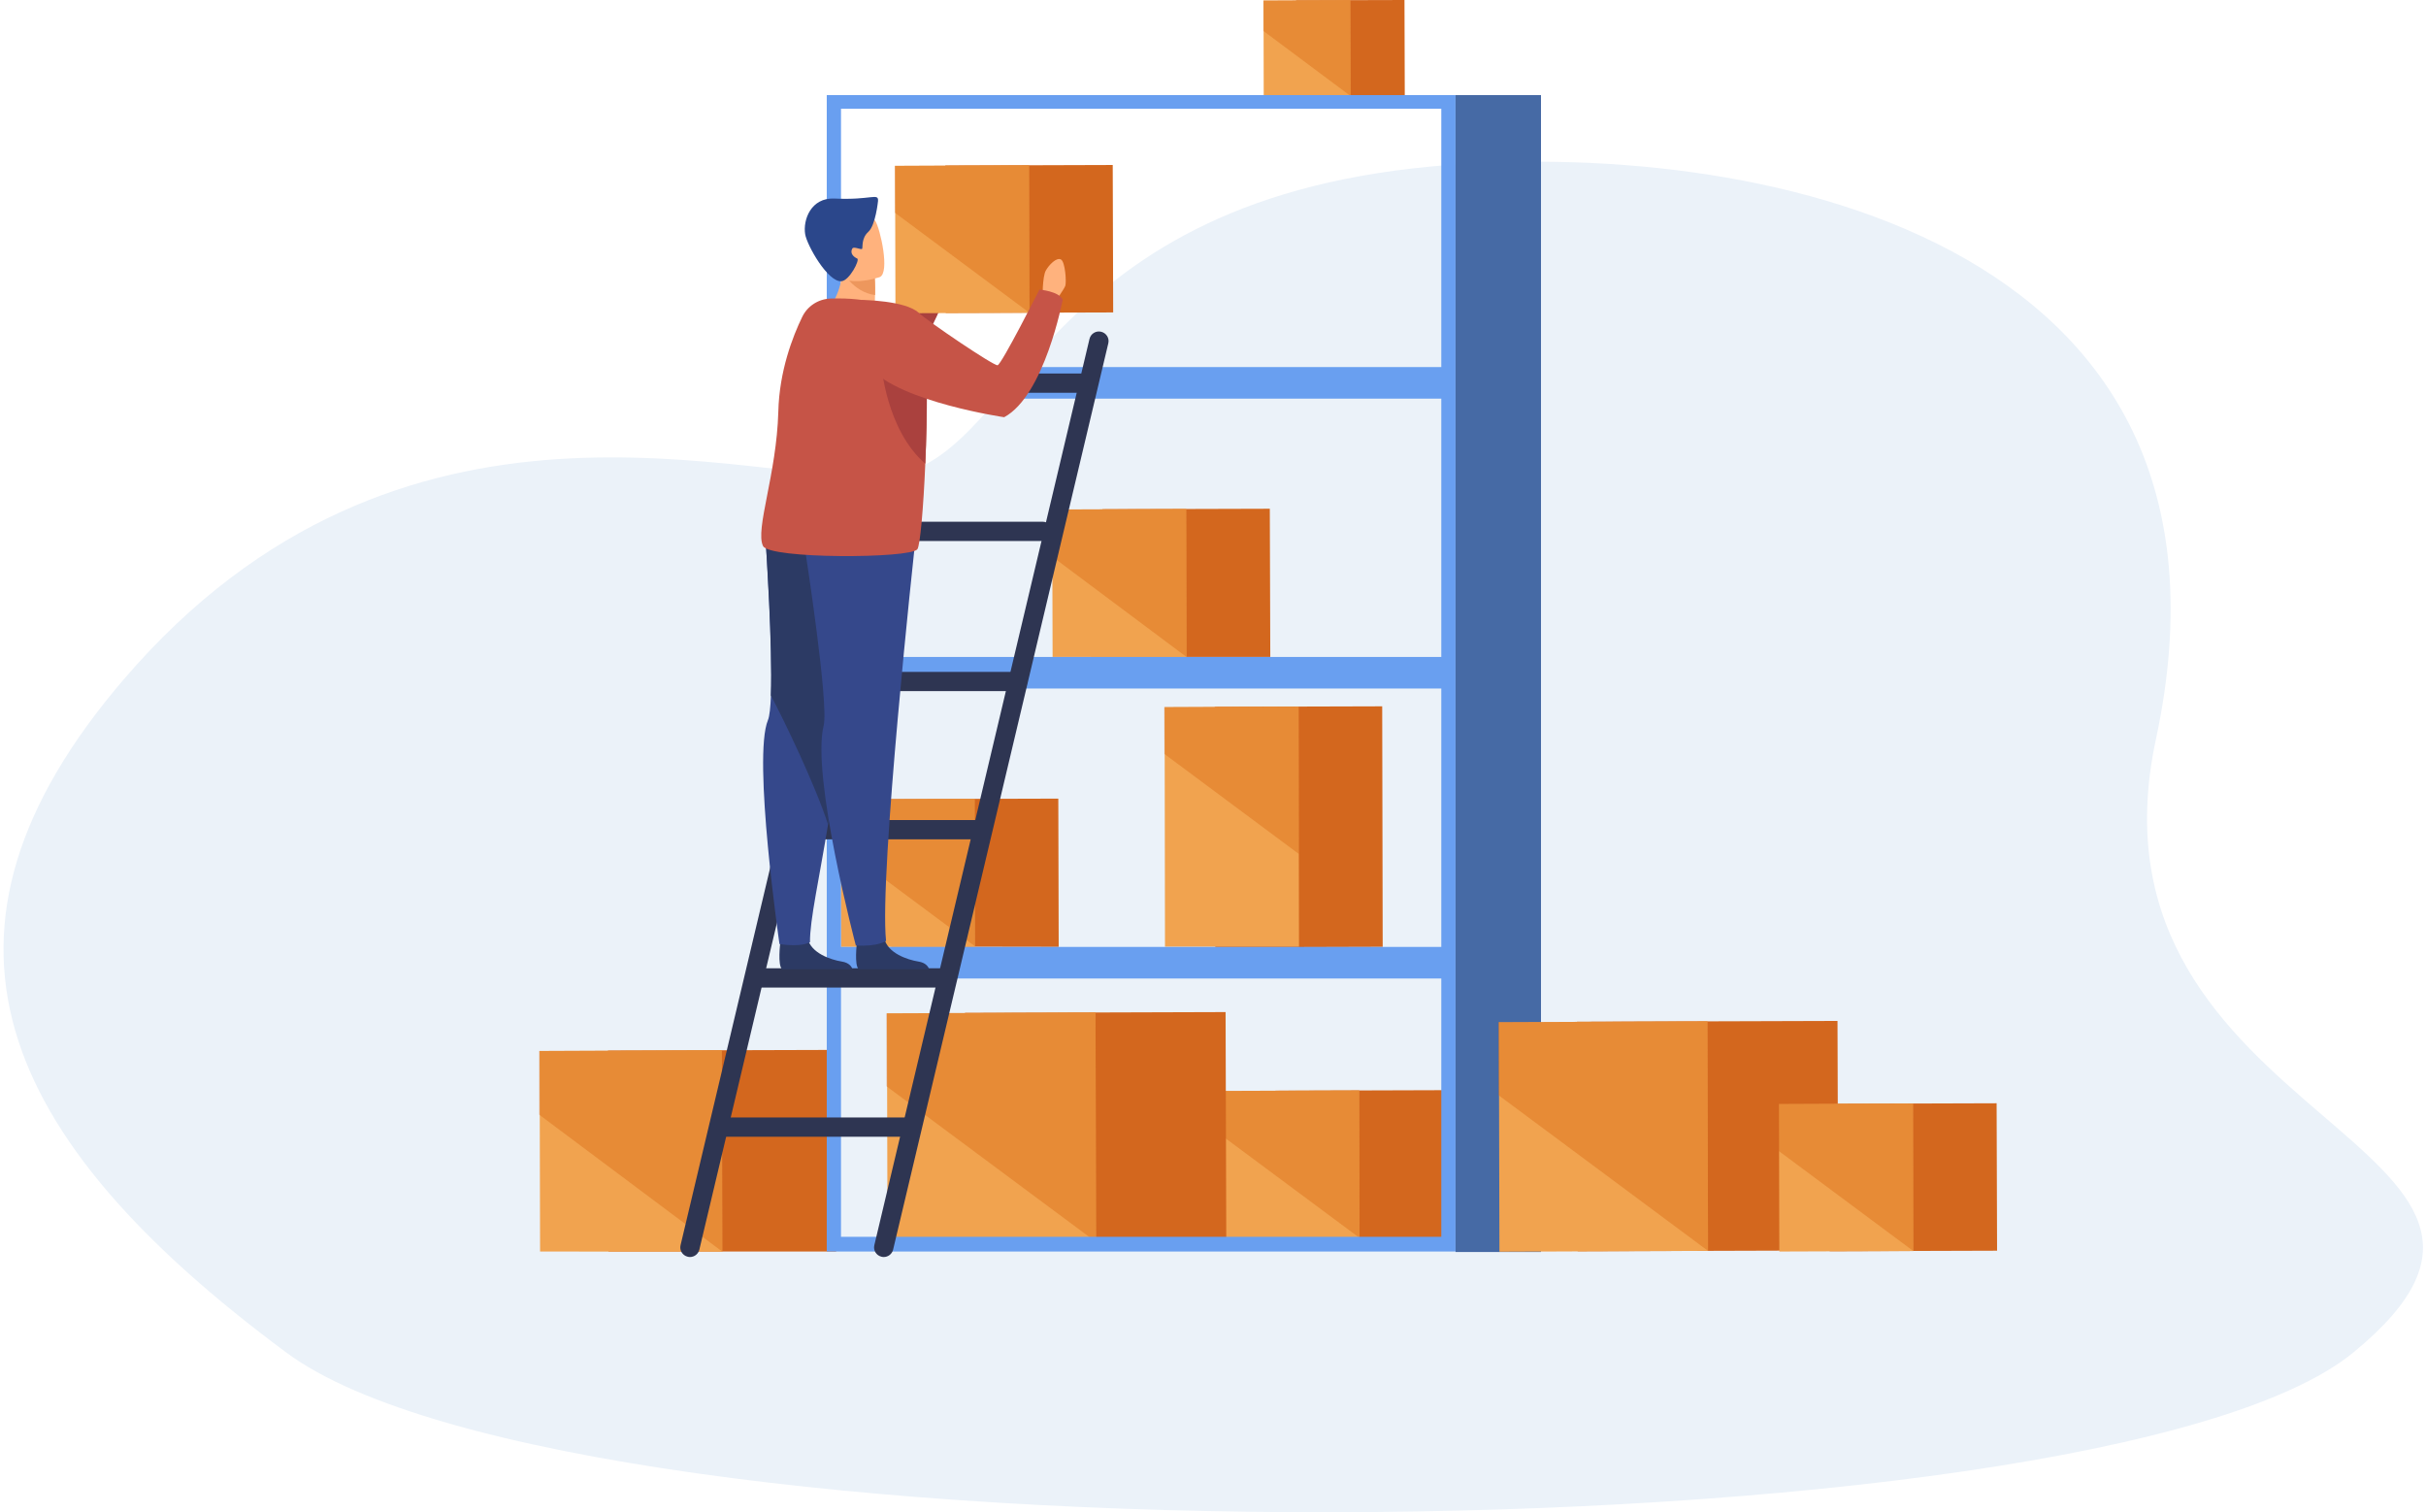 <svg width="369" height="230" viewBox="0 0 369 230" fill="none" xmlns="http://www.w3.org/2000/svg">
<path d="M43.577 205.728C-0.755 172.866 -14.001 141.629 18.808 103.343C61.116 53.98 113.904 73.644 134.424 72.44C154.945 71.237 156.551 30.966 217.858 25.305C265.254 20.93 344.513 35.081 327.914 112.467C315.287 171.312 396.842 173.868 357.915 205.728C318.988 237.588 87.908 238.59 43.577 205.728Z" fill="#EBF2F9"/>
<path d="M197.135 0.044L213.625 0L213.669 14.608H197.179L197.135 0.044Z" fill="#D3671E"/>
<path d="M192.185 0.074L205.388 0.015L205.433 14.609H192.214L192.185 0.074Z" fill="#F1A34F"/>
<path opacity="0.4" d="M205.388 0.015L192.154 0.073V4.699L205.432 14.608L205.388 0.015Z" fill="#D86713"/>
<path d="M92.463 159.783L127.079 159.681L127.182 190.346H92.551L92.463 159.783Z" fill="#D3671E"/>
<path d="M82.074 159.842L109.793 159.725L109.867 190.361L82.147 190.347L82.074 159.842Z" fill="#F1A34F"/>
<path opacity="0.4" d="M109.793 159.725L82 159.842L82.015 169.532L109.866 190.362L109.793 159.725Z" fill="#D86713"/>
<path d="M219.456 165.805L193.992 165.884L194.061 188.308L219.525 188.23L219.456 165.805Z" fill="#D3671E"/>
<path d="M186.348 165.916L206.743 165.843L206.788 188.267L186.407 188.355L186.348 165.916Z" fill="#F1A34F"/>
<path opacity="0.4" d="M206.743 165.844L186.304 165.917L186.318 173.06L206.787 188.268L206.743 165.844Z" fill="#D86713"/>
<path d="M135.507 121.535L160.971 121.462L161.03 144.018L135.566 143.975L135.507 121.535Z" fill="#D3671E"/>
<path d="M127.859 121.58L148.254 121.507L148.299 144.019H127.918L127.859 121.58Z" fill="#F1A34F"/>
<path opacity="0.4" d="M148.254 121.507L127.918 121.58L127.83 128.708L148.298 143.931L148.254 121.507Z" fill="#D86713"/>
<path d="M184.771 107.498L210.236 107.425L210.31 144.018L184.845 144.092L184.771 107.498Z" fill="#D3671E"/>
<path d="M177.139 107.542L197.52 107.455L197.578 143.99H177.198L177.139 107.542Z" fill="#F1A34F"/>
<path opacity="0.4" d="M197.518 107.454L177.079 107.542L177.109 114.67L197.577 129.893L197.518 107.454Z" fill="#D86713"/>
<path d="M167.677 77.447L193.141 77.374L193.215 99.916H167.75L167.677 77.447Z" fill="#D3671E"/>
<path d="M160.043 77.491L180.424 77.418L180.483 99.931L160.102 99.916L160.043 77.491Z" fill="#F1A34F"/>
<path opacity="0.4" d="M180.424 77.419L159.984 77.492L159.999 84.62L180.483 99.931L180.424 77.419Z" fill="#D86713"/>
<path d="M186.413 153.927L146.787 154.049L146.895 188.959L186.521 188.837L186.413 153.927Z" fill="#D3671E"/>
<path d="M134.903 154.119L166.631 153.987L166.719 188.898L134.992 189.015L134.903 154.119Z" fill="#F1A34F"/>
<path opacity="0.4" d="M166.631 153.987L134.815 154.119L134.844 165.214L166.719 188.898L166.631 153.987Z" fill="#D86713"/>
<path d="M125.752 14.462V190.346H221.391V14.462H125.752ZM219.225 188.107H127.918V16.54H219.225V188.107V188.107Z" fill="#699FF0"/>
<path d="M234.389 14.462H221.391V190.419H234.389V14.462Z" fill="#466AA5"/>
<path d="M220.404 55.828H126.754V60.629H220.404V55.828Z" fill="#699FF0"/>
<path d="M220.404 99.916H126.754V104.717H220.404V99.916Z" fill="#699FF0"/>
<path d="M220.404 144.018H126.754V148.82H220.404V144.018Z" fill="#699FF0"/>
<path d="M134.417 191.181C134.299 191.181 134.196 191.166 134.078 191.137C133.282 190.946 132.796 190.156 132.988 189.38L165.717 51.539C165.909 50.748 166.704 50.265 167.485 50.456C168.281 50.646 168.767 51.436 168.576 52.212L135.846 190.053C135.684 190.727 135.08 191.181 134.417 191.181Z" fill="#2E3552"/>
<path d="M104.944 191.181C104.826 191.181 104.723 191.166 104.605 191.137C103.81 190.946 103.323 190.156 103.515 189.38L136.244 51.539C136.436 50.748 137.232 50.265 138.013 50.456C138.808 50.646 139.295 51.436 139.103 52.212L106.374 190.053C106.212 190.727 105.607 191.181 104.944 191.181Z" fill="#2E3552"/>
<path d="M148.873 127.654H119.459C118.649 127.654 117.986 126.995 117.986 126.19C117.986 125.385 118.649 124.726 119.459 124.726H148.873C149.684 124.726 150.347 125.385 150.347 126.19C150.347 126.995 149.684 127.654 148.873 127.654Z" fill="#2E3552"/>
<path d="M143.863 150.195H114.803C113.993 150.195 113.33 149.537 113.33 148.732C113.33 147.927 113.993 147.268 114.803 147.268H143.863C144.674 147.268 145.337 147.927 145.337 148.732C145.337 149.537 144.674 150.195 143.863 150.195Z" fill="#2E3552"/>
<path d="M154.768 105.112H123.748C122.938 105.112 122.274 104.453 122.274 103.648C122.274 102.843 122.938 102.185 123.748 102.185H154.768C155.579 102.185 156.242 102.843 156.242 103.648C156.242 104.453 155.579 105.112 154.768 105.112Z" fill="#2E3552"/>
<path d="M158.599 82.278H125.177C124.366 82.278 123.703 81.619 123.703 80.814C123.703 80.009 124.366 79.35 125.177 79.35H158.599C159.409 79.35 160.072 80.009 160.072 80.814C160.072 81.619 159.409 82.278 158.599 82.278Z" fill="#2E3552"/>
<path d="M138.411 172.884H109.527C108.717 172.884 108.054 172.225 108.054 171.42C108.054 170.615 108.717 169.956 109.527 169.956H138.411C139.221 169.956 139.884 170.615 139.884 171.42C139.884 172.225 139.221 172.884 138.411 172.884Z" fill="#2E3552"/>
<path d="M164.494 59.736H131.072C130.261 59.736 129.598 59.077 129.598 58.272C129.598 57.467 130.261 56.808 131.072 56.808H164.494C165.304 56.808 165.968 57.467 165.968 58.272C165.968 59.077 165.304 59.736 164.494 59.736Z" fill="#2E3552"/>
<path d="M143.23 40.048C143.23 40.048 143.333 36.872 143.878 35.979C144.424 35.072 145.617 33.959 146.266 34.354C146.914 34.749 147.002 37.838 146.767 38.394C146.546 38.936 144.969 40.956 144.969 40.956L143.23 40.048Z" fill="#FFB27D"/>
<path d="M144.409 39.712C143.48 39.199 143.097 39.609 143.097 39.609C143.097 39.609 136.746 48.421 136.097 49.123C135.449 49.826 124.765 53.383 124.765 53.383C124.765 53.383 120.433 54.627 120.064 57.145C119.74 59.326 120.889 60.79 122.186 61.712C123.748 62.81 125.826 62.839 127.432 61.8C131.028 59.472 138.175 54.759 139.369 53.427C142.036 50.456 145.514 40.736 145.514 40.736C145.514 40.736 145.131 40.121 144.409 39.712Z" fill="#AA413E"/>
<path d="M169.249 25.094L143.785 25.172L143.854 47.597L169.318 47.519L169.249 25.094Z" fill="#D3671E"/>
<path d="M136.142 25.221L156.522 25.133L156.581 47.572L136.201 47.645L136.142 25.221Z" fill="#F1A34F"/>
<path opacity="0.4" d="M156.522 25.133L136.083 25.221L136.112 32.35L156.581 47.573L156.522 25.133Z" fill="#D86713"/>
<path d="M158.57 45.274C158.57 45.274 158.556 42.097 159.057 41.175C159.558 40.253 160.722 39.097 161.37 39.463C162.033 39.829 162.225 42.917 162.033 43.473C161.827 44.03 160.339 46.108 160.339 46.108L158.57 45.274Z" fill="#FFB27D"/>
<path d="M118.959 147.414C118.251 146.814 118.679 143.418 118.679 143.418C118.679 143.418 122.348 140.505 122.849 142.73C123.35 144.955 126.327 145.965 128.036 146.243C129.171 146.419 129.539 147.034 129.672 147.414H118.959Z" fill="#2C3A64"/>
<path d="M118.561 143.579C121.951 144.106 123.203 143.301 123.203 143.301C123.159 139.979 124.589 133.758 125.989 125.151C127.845 113.807 129.982 99.272 131.588 91.089C132.502 86.391 133.121 83.361 133.121 83.361L130.351 83.302L116.513 83.024C116.513 83.024 117.545 98.247 117.265 105.756C117.191 107.556 117.058 108.903 116.808 109.518C114.435 115.212 118.561 143.579 118.561 143.579Z" fill="#35488B"/>
<path d="M117.249 105.771C119.135 109.269 124.19 119.793 125.944 125.414C127.8 114.07 129.981 99.272 131.588 91.089C131.514 88.001 131.131 85.293 130.35 83.302L116.512 83.024C116.498 83.039 117.529 98.247 117.249 105.771Z" fill="#2C3A64"/>
<path d="M130.615 147.414C129.908 146.814 130.335 143.418 130.335 143.418C130.335 143.418 134.005 140.505 134.506 142.73C135.007 144.955 137.984 145.965 139.693 146.243C140.828 146.419 141.196 147.034 141.329 147.414H130.615Z" fill="#2C3A64"/>
<path d="M139.133 83.039C139.133 83.039 133.695 133.011 134.771 143.096C134.771 143.096 133.607 144.004 130.173 143.799C130.173 143.799 123.365 118.037 125.28 110.352C126.091 107.088 122.554 84.239 122.554 84.239L139.133 83.039Z" fill="#35488B"/>
<path d="M125.738 47.294C125.738 47.294 132.649 50.719 136.083 49.153C136.083 49.153 134.639 47.294 133.032 46.533C133.062 45.918 133.091 45.376 133.091 44.879C133.121 43.254 133.047 42.332 133.047 42.332L130.07 40.18L128.051 38.716C128.169 39.624 128.184 40.458 128.14 41.219C127.86 45.186 125.738 47.294 125.738 47.294Z" fill="#FFB27D"/>
<path d="M128.125 41.234C128.125 41.234 129.731 44.425 133.105 44.879C133.135 43.254 133.061 42.332 133.061 42.332L130.084 40.18C128.758 40.678 128.125 41.234 128.125 41.234Z" fill="#ED975D"/>
<path d="M133.813 42.141C133.813 42.141 127.624 44.337 126.312 40.487C125.001 36.638 123.321 34.325 127.211 32.773C131.102 31.207 132.384 32.422 133.135 33.608C133.887 34.764 135.39 41.468 133.813 42.141Z" fill="#FFB27D"/>
<path d="M116.056 83.039C117.029 85.044 138.47 84.956 139.531 83.536C139.958 82.965 140.459 77.213 140.739 70.523C140.901 66.82 140.99 62.824 140.975 59.267C140.946 53.471 140.621 48.816 139.796 48.465C135.199 46.489 132.354 45.23 126.357 45.406C124.5 45.464 122.835 46.518 122.024 48.187C120.58 51.158 118.532 56.413 118.384 62.619C118.119 72.178 114.833 80.506 116.056 83.039Z" fill="#C65447"/>
<path d="M134.034 55.33C134.034 55.33 134.727 65.327 140.739 70.524C140.901 66.82 140.99 62.824 140.975 59.267C139.177 56.881 136.805 55.169 134.034 55.33Z" fill="#AA413E"/>
<path d="M131.072 45.625C131.072 45.625 137.674 45.669 139.737 47.572C141.226 48.948 151.129 55.652 151.733 55.549C152.337 55.447 158.099 44.044 158.099 44.044C158.099 44.044 161.12 44.293 161.636 45.596C161.636 45.596 158.88 60.16 152.735 63.454C152.735 63.454 137.07 61.156 132.443 56.047C130.07 53.412 131.072 45.625 131.072 45.625Z" fill="#C65447"/>
<path d="M133.548 30.592C133.548 30.592 133.179 34.266 132.074 35.262C130.969 36.257 131.264 37.648 131.131 37.838C131.013 38.043 129.864 37.443 129.657 37.779C129.186 38.555 129.923 39.126 130.38 39.316C130.836 39.507 129.201 42.654 128.007 42.771C125.929 42.976 122.731 37.282 122.466 35.613C122.113 33.432 123.35 30.036 126.917 30.197C132.516 30.475 133.651 29.26 133.548 30.592Z" fill="#2B478B"/>
<path d="M279.489 155.274L239.863 155.395L239.971 190.305L279.598 190.184L279.489 155.274Z" fill="#D3671E"/>
<path d="M227.979 155.466L259.707 155.334L259.795 190.245L228.068 190.376L227.979 155.466Z" fill="#F1A34F"/>
<path opacity="0.4" d="M259.706 155.334L227.891 155.465L227.92 166.561L259.795 190.244L259.706 155.334Z" fill="#D86713"/>
<path d="M303.69 167.796L278.226 167.874L278.295 190.299L303.76 190.22L303.69 167.796Z" fill="#D3671E"/>
<path d="M270.582 167.921L290.977 167.834L291.021 190.273L270.64 190.346L270.582 167.921Z" fill="#F1A34F"/>
<path opacity="0.4" d="M290.977 167.833L270.538 167.921L270.552 175.05L291.021 190.273L290.977 167.833Z" fill="#D86713"/>
</svg>
